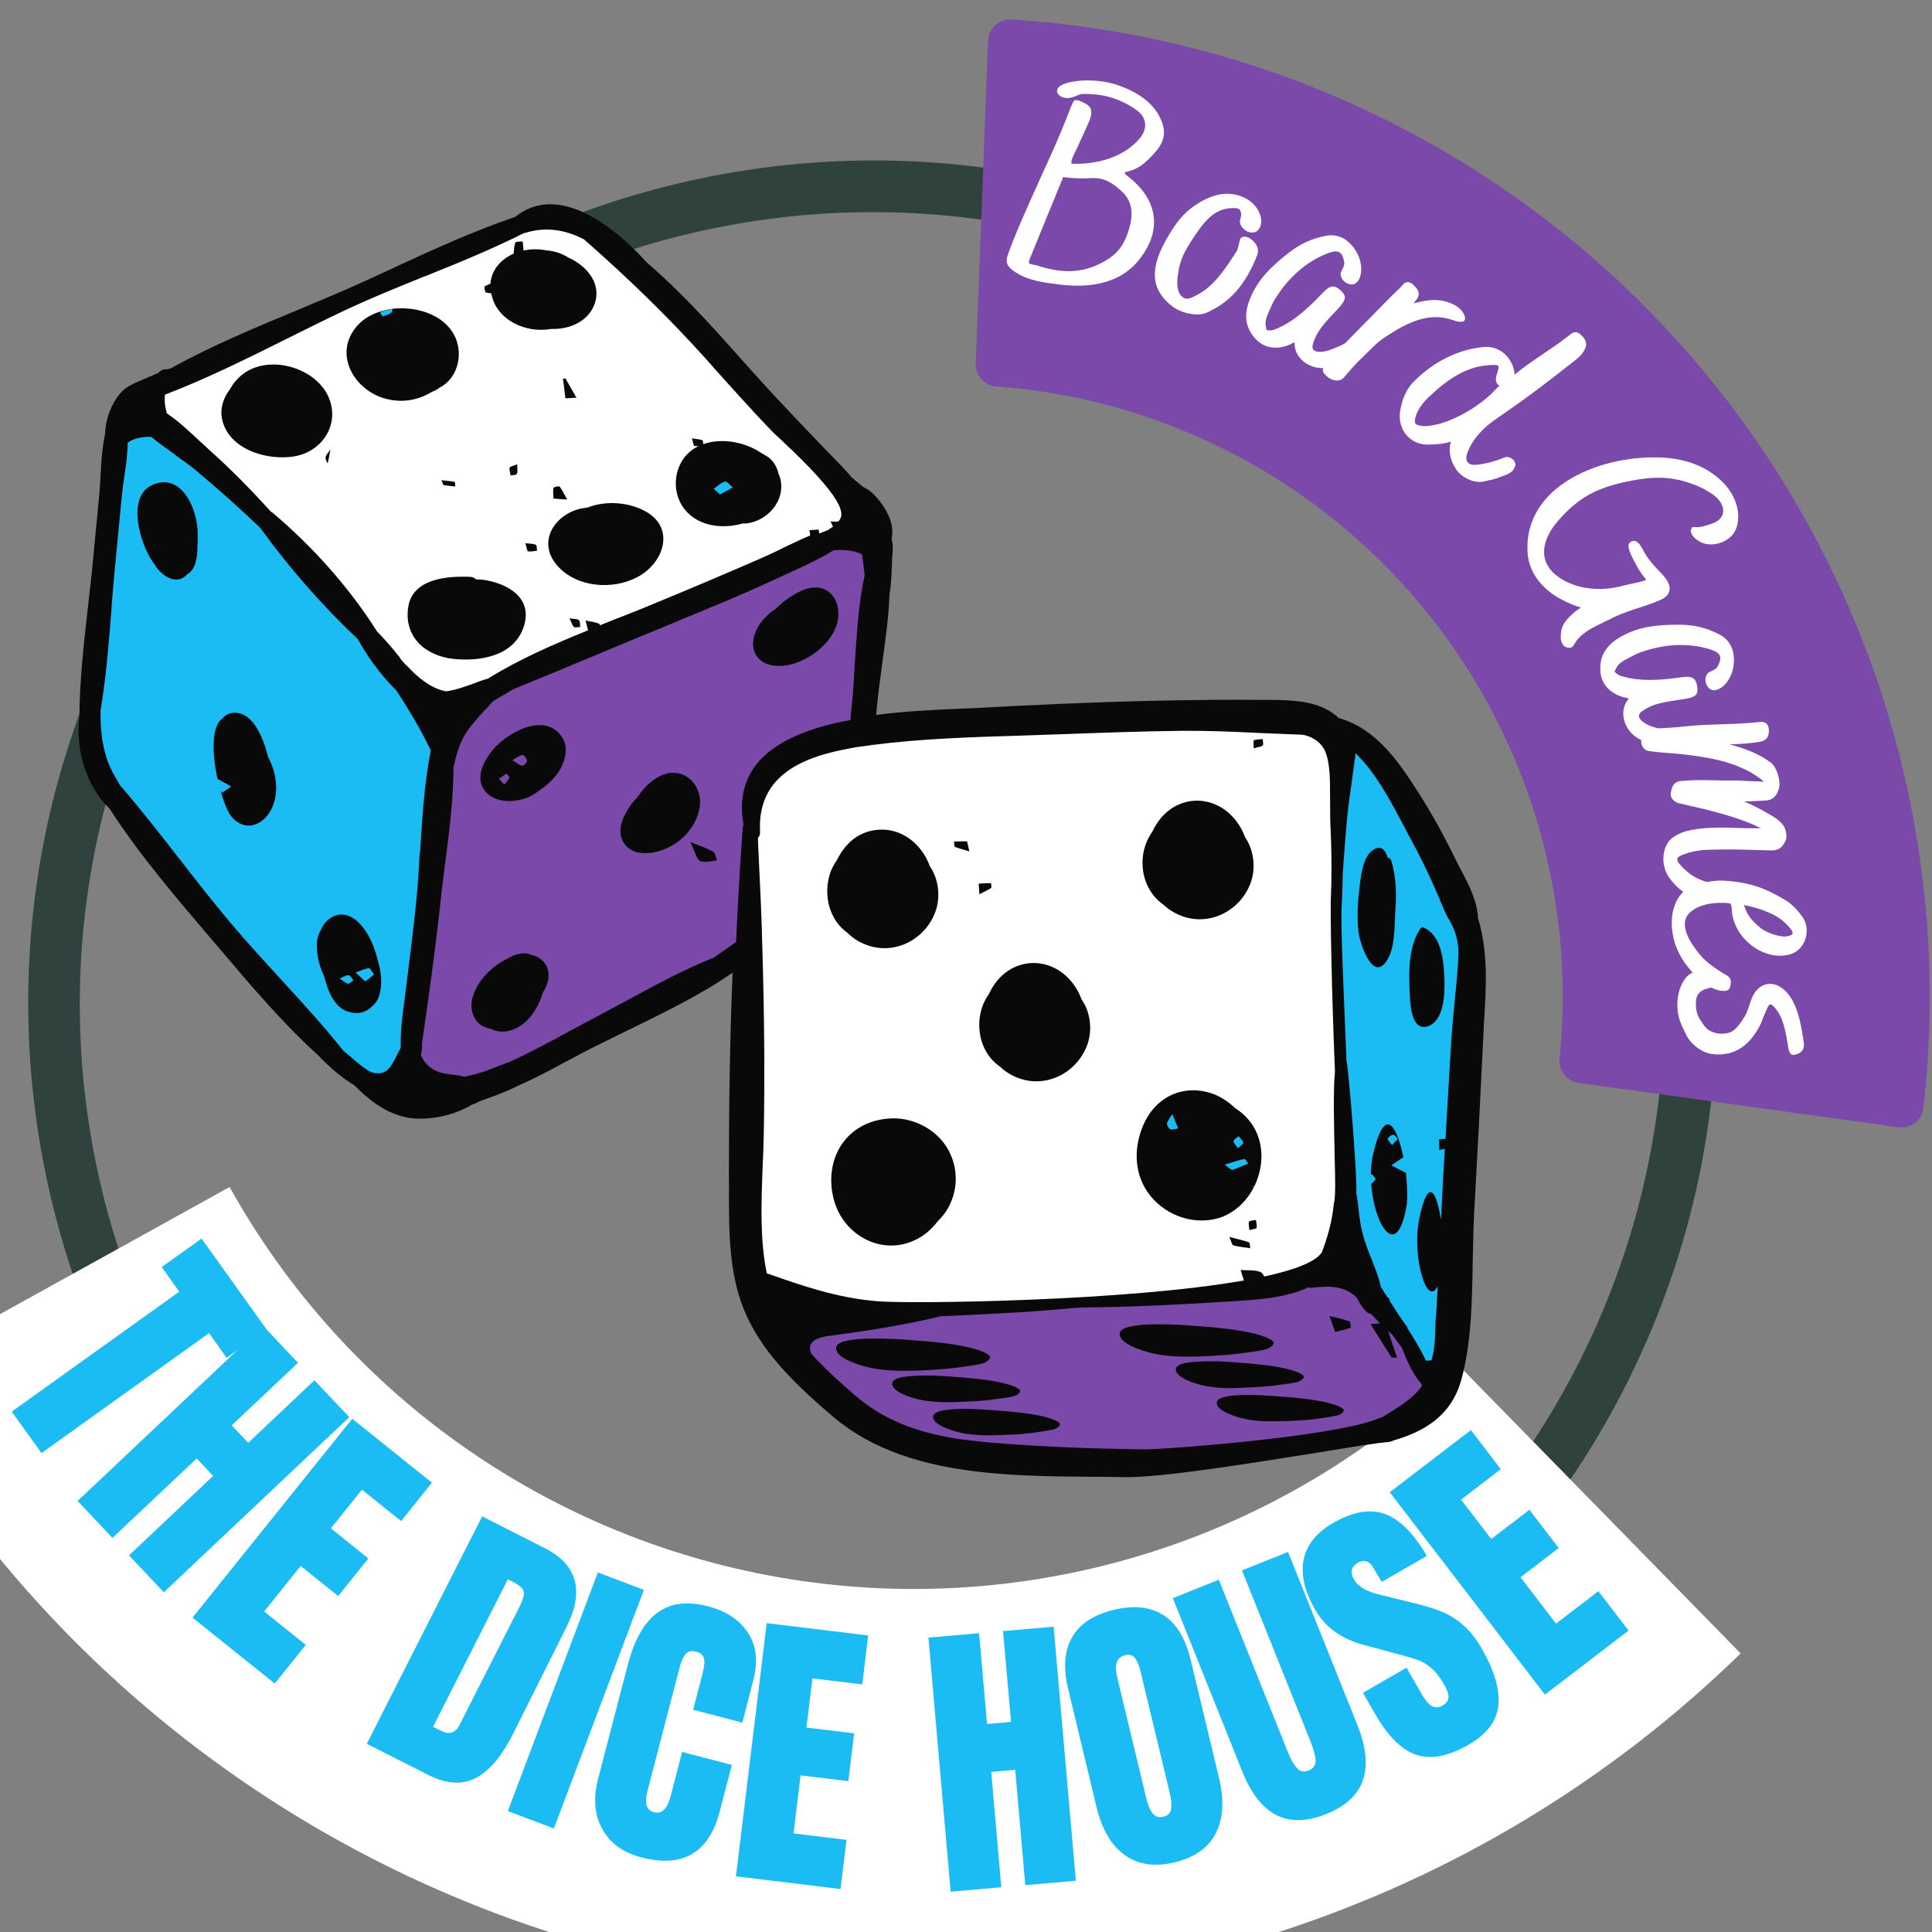<svg xmlns="http://www.w3.org/2000/svg" xmlns:xlink="http://www.w3.org/1999/xlink" width="500" zoomAndPan="magnify" viewBox="0 0 375 375" height="500" preserveAspectRatio="xMidYMid meet" version="1.0"><rect x="0" y="0" width="375" height="375" fill="#808080" stroke="none"/><defs><g/><clipPath id="15cd64b2cd"><path d="M 5 31 L 334 31 L 334 359 L 5 359 Z M 5 31 " clip-rule="nonzero"/></clipPath><clipPath id="1d0c0a5367"><path d="M 97.145 -25.25 L 389.535 122.832 L 241.453 415.223 L -50.938 267.141 Z M 97.145 -25.25 " clip-rule="nonzero"/></clipPath><clipPath id="4d95dd386d"><path d="M 97.145 -25.25 L 389.535 122.832 L 241.453 415.223 L -50.938 267.141 Z M 97.145 -25.25 " clip-rule="nonzero"/></clipPath><clipPath id="b1c1a0e739"><path d="M 15 39 L 289 39 L 289 287 L 15 287 Z M 15 39 " clip-rule="nonzero"/></clipPath><clipPath id="c612a2e688"><path d="M 25.105 31.734 L 305.062 58.676 L 282.359 294.586 L 2.402 267.645 Z M 25.105 31.734 " clip-rule="nonzero"/></clipPath><clipPath id="d36e958ba1"><path d="M 25.105 31.734 L 305.062 58.676 L 282.359 294.586 L 2.402 267.645 Z M 25.105 31.734 " clip-rule="nonzero"/></clipPath><clipPath id="aad4350129"><path d="M 25.105 31.734 L 305.062 58.676 L 282.359 294.586 L 2.402 267.645 Z M 25.105 31.734 " clip-rule="nonzero"/></clipPath><clipPath id="3d9c7a7643"><path d="M 31 44 L 260 44 L 260 253 L 31 253 Z M 31 44 " clip-rule="nonzero"/></clipPath><clipPath id="98c07b9863"><path d="M 25.105 31.734 L 305.062 58.676 L 282.359 294.586 L 2.402 267.645 Z M 25.105 31.734 " clip-rule="nonzero"/></clipPath><clipPath id="42f40bacef"><path d="M 25.105 31.734 L 305.062 58.676 L 282.359 294.586 L 2.402 267.645 Z M 25.105 31.734 " clip-rule="nonzero"/></clipPath><clipPath id="da3715afac"><path d="M 25.105 31.734 L 305.062 58.676 L 282.359 294.586 L 2.402 267.645 Z M 25.105 31.734 " clip-rule="nonzero"/></clipPath><clipPath id="16d25d9526"><path d="M 19 59 L 284 59 L 284 265 L 19 265 Z M 19 59 " clip-rule="nonzero"/></clipPath><clipPath id="058ace1978"><path d="M 25.105 31.734 L 305.062 58.676 L 282.359 294.586 L 2.402 267.645 Z M 25.105 31.734 " clip-rule="nonzero"/></clipPath><clipPath id="9b511d0955"><path d="M 25.105 31.734 L 305.062 58.676 L 282.359 294.586 L 2.402 267.645 Z M 25.105 31.734 " clip-rule="nonzero"/></clipPath><clipPath id="7effd9dd3c"><path d="M 25.105 31.734 L 305.062 58.676 L 282.359 294.586 L 2.402 267.645 Z M 25.105 31.734 " clip-rule="nonzero"/></clipPath><clipPath id="039ae4b0e7"><path d="M 81 106 L 277 106 L 277 282 L 81 282 Z M 81 106 " clip-rule="nonzero"/></clipPath><clipPath id="b322d0ad33"><path d="M 25.105 31.734 L 305.062 58.676 L 282.359 294.586 L 2.402 267.645 Z M 25.105 31.734 " clip-rule="nonzero"/></clipPath><clipPath id="440b3af8f0"><path d="M 25.105 31.734 L 305.062 58.676 L 282.359 294.586 L 2.402 267.645 Z M 25.105 31.734 " clip-rule="nonzero"/></clipPath><clipPath id="8cd1a9c1c0"><path d="M 25.105 31.734 L 305.062 58.676 L 282.359 294.586 L 2.402 267.645 Z M 25.105 31.734 " clip-rule="nonzero"/></clipPath></defs><g clip-path="url(#15cd64b2cd)"><g clip-path="url(#1d0c0a5367)"><g clip-path="url(#4d95dd386d)"><path fill="#2f423d" d="M 95.258 341.18 C 14.492 300.277 -17.574 201.262 23.102 120.945 C 63.781 40.629 162.57 7.887 243.34 48.789 C 324.105 89.695 356.398 188.258 315.496 269.027 C 274.59 349.793 175.574 381.859 95.258 341.18 Z M 238.77 57.816 C 162.965 19.426 70.52 49.711 32.129 125.516 C -6.262 201.32 24.023 293.766 99.828 332.156 C 175.633 370.547 268.078 340.262 306.469 264.457 C 344.859 188.652 314.121 95.977 238.77 57.816 Z M 238.77 57.816 " fill-opacity="1" fill-rule="nonzero"/></g></g></g><path fill="#ffffff" d="M 337.859 320.926 C 334.715 323.992 331.484 326.969 328.164 329.852 C 324.848 332.734 321.453 335.52 317.977 338.207 C 314.5 340.895 310.945 343.48 307.32 345.961 C 303.695 348.445 300 350.824 296.238 353.094 C 292.473 355.367 288.648 357.527 284.762 359.582 C 280.875 361.633 276.93 363.574 272.93 365.398 C 268.934 367.227 264.883 368.934 260.785 370.527 C 256.688 372.125 252.547 373.598 248.363 374.953 C 244.184 376.312 239.965 377.547 235.711 378.66 C 231.453 379.777 227.172 380.766 222.859 381.637 C 218.551 382.504 214.215 383.25 209.863 383.871 C 205.508 384.492 201.141 384.984 196.758 385.355 C 192.375 385.727 187.984 385.969 183.586 386.09 C 179.188 386.207 174.793 386.199 170.395 386.062 C 165.996 385.93 161.609 385.672 157.227 385.285 C 152.844 384.898 148.477 384.387 144.125 383.75 C 139.77 383.117 135.441 382.355 131.129 381.473 C 126.82 380.586 122.543 379.578 118.289 378.449 C 114.039 377.32 109.824 376.07 105.645 374.699 C 101.465 373.324 97.328 371.836 93.234 370.227 C 89.141 368.617 85.094 366.895 81.102 365.055 C 77.105 363.215 73.168 361.258 69.285 359.191 C 65.402 357.125 61.582 354.949 57.824 352.664 C 54.066 350.379 50.379 347.988 46.758 345.492 C 43.141 342.996 39.594 340.398 36.125 337.699 C 32.652 334.996 29.262 332.199 25.953 329.309 C 22.645 326.414 19.422 323.426 16.281 320.348 C 13.145 317.27 10.098 314.102 7.145 310.848 C 4.188 307.594 1.328 304.258 -1.434 300.84 C -4.199 297.426 -6.863 293.93 -9.426 290.359 C -11.988 286.789 -14.445 283.148 -16.797 279.438 C -19.152 275.727 -21.395 271.953 -23.531 268.113 L 44.566 230.398 C 45.98 232.938 47.461 235.43 49.016 237.883 C 50.57 240.336 52.195 242.742 53.891 245.102 C 55.582 247.461 57.344 249.77 59.172 252.027 C 60.996 254.285 62.887 256.492 64.84 258.641 C 66.793 260.793 68.805 262.883 70.879 264.918 C 72.953 266.953 75.082 268.926 77.27 270.84 C 79.457 272.754 81.699 274.602 83.992 276.387 C 86.285 278.168 88.629 279.887 91.02 281.535 C 93.414 283.188 95.852 284.766 98.332 286.277 C 100.816 287.789 103.34 289.227 105.906 290.59 C 108.473 291.957 111.074 293.246 113.715 294.465 C 116.355 295.68 119.027 296.82 121.734 297.883 C 124.438 298.945 127.172 299.93 129.934 300.836 C 132.699 301.742 135.484 302.57 138.293 303.316 C 141.102 304.062 143.93 304.73 146.777 305.312 C 149.625 305.898 152.488 306.402 155.367 306.82 C 158.242 307.242 161.129 307.578 164.023 307.832 C 166.922 308.09 169.82 308.262 172.727 308.348 C 175.633 308.438 178.539 308.441 181.445 308.363 C 184.352 308.285 187.254 308.125 190.148 307.883 C 193.047 307.637 195.934 307.309 198.809 306.898 C 201.688 306.488 204.551 305.996 207.402 305.422 C 210.25 304.848 213.082 304.191 215.891 303.457 C 218.703 302.719 221.492 301.902 224.254 301.008 C 227.02 300.109 229.758 299.137 232.465 298.082 C 235.172 297.027 237.848 295.898 240.492 294.691 C 243.133 293.484 245.738 292.203 248.309 290.848 C 250.879 289.492 253.406 288.062 255.895 286.562 C 258.379 285.059 260.82 283.488 263.219 281.848 C 265.613 280.207 267.961 278.496 270.258 276.723 C 272.559 274.945 274.801 273.105 276.992 271.199 C 279.184 269.293 281.32 267.328 283.398 265.301 Z M 337.859 320.926 " fill-opacity="1" fill-rule="nonzero"/><g fill="#1bbbf4" fill-opacity="1"><g transform="translate(-1.472, 268.745)"><g><path d="M 3.75 5.25 L 36.266 -18.031 L 32.859 -22.812 L 40.594 -28.344 L 53.203 -10.719 L 45.469 -5.188 L 42.047 -9.984 L 9.531 13.297 Z M 3.75 5.25 "/></g></g></g><g fill="#1bbbf4" fill-opacity="1"><g transform="translate(13.566, 289.743)"><g><path d="M 1.5 1.594 L 37.5 -32.391 L 44.266 -25.219 L 31.406 -13.078 L 34.609 -9.688 L 47.469 -21.828 L 54.234 -14.672 L 18.234 19.312 L 11.469 12.156 L 27.812 -3.266 L 24.609 -6.656 L 8.266 8.766 Z M 1.5 1.594 "/></g></g></g><g fill="#1bbbf4" fill-opacity="1"><g transform="translate(35.665, 312.603)"><g><path d="M 1.703 1.375 L 32.703 -37.219 L 48.172 -24.812 L 42.188 -17.359 L 34.594 -23.453 L 28.562 -15.953 L 35.828 -10.109 L 29.969 -2.812 L 22.703 -8.656 L 15.609 0.188 L 23.688 6.672 L 17.656 14.172 Z M 1.703 1.375 "/></g></g></g><g fill="#1bbbf4" fill-opacity="1"><g transform="translate(56.064, 328.531)"><g/></g></g><g fill="#1bbbf4" fill-opacity="1"><g transform="translate(69.246, 337.481)"><g><path d="M 24.344 -43.156 L 36.516 -36.969 C 39.672 -35.375 41.594 -33.301 42.281 -30.75 C 42.977 -28.207 42.473 -25.219 40.766 -21.781 L 30.391 -1.047 C 28.211 3.316 25.797 6.203 23.141 7.609 C 20.492 9.016 17.391 8.816 13.828 7.016 L 1.953 0.984 Z M 16.359 -1.531 C 17.961 -0.719 19.16 -1.098 19.953 -2.672 L 31.5 -25.438 C 32.008 -26.438 32.312 -27.223 32.406 -27.797 C 32.508 -28.367 32.395 -28.844 32.062 -29.219 C 31.738 -29.602 31.148 -30.008 30.297 -30.438 L 29.328 -30.938 L 14.812 -2.312 Z M 16.359 -1.531 "/></g></g></g><g fill="#1bbbf4" fill-opacity="1"><g transform="translate(96.95, 350.92)"><g><path d="M 1.625 0.609 L 19.094 -45.703 L 28.031 -42.328 L 10.562 3.984 Z M 1.625 0.609 "/></g></g></g><g fill="#1bbbf4" fill-opacity="1"><g transform="translate(111.305, 356.604)"><g><path d="M 13.156 3.906 C 9.656 3 7.141 1.176 5.609 -1.562 C 4.078 -4.312 3.812 -7.602 4.812 -11.438 L 10.562 -33.5 C 11.801 -38.258 13.688 -41.598 16.219 -43.516 C 18.75 -45.441 22.035 -45.879 26.078 -44.828 C 29.617 -43.91 32.211 -42.203 33.859 -39.703 C 35.516 -37.211 35.867 -34.148 34.922 -30.516 L 32.781 -22.25 L 23.234 -24.734 L 25.078 -31.812 C 25.43 -33.195 25.508 -34.191 25.312 -34.797 C 25.125 -35.398 24.613 -35.812 23.781 -36.031 C 22.938 -36.25 22.273 -36.098 21.797 -35.578 C 21.328 -35.066 20.941 -34.234 20.641 -33.078 L 14.391 -9.047 C 14.055 -7.785 14 -6.816 14.219 -6.141 C 14.445 -5.473 14.926 -5.039 15.656 -4.844 C 17.145 -4.457 18.207 -5.473 18.844 -7.891 L 21.094 -16.547 L 30.75 -14.031 L 28.391 -4.984 C 26.297 3.047 21.219 6.008 13.156 3.906 Z M 13.156 3.906 "/></g></g></g><g fill="#1bbbf4" fill-opacity="1"><g transform="translate(140.677, 363.927)"><g><path d="M 2.172 0.266 L 8.141 -48.875 L 27.828 -46.484 L 26.688 -36.984 L 17.016 -38.156 L 15.844 -28.609 L 25.109 -27.484 L 23.984 -18.203 L 14.719 -19.328 L 13.344 -8.062 L 23.625 -6.812 L 22.469 2.734 Z M 2.172 0.266 "/></g></g></g><g fill="#1bbbf4" fill-opacity="1"><g transform="translate(166.41, 366.7)"><g/></g></g><g fill="#1bbbf4" fill-opacity="1"><g transform="translate(182.351, 367.362)"><g><path d="M 2.172 -0.188 L -2.141 -49.5 L 7.688 -50.359 L 9.234 -32.734 L 13.891 -33.141 L 12.344 -50.766 L 22.156 -51.625 L 26.469 -2.312 L 16.656 -1.453 L 14.703 -23.844 L 10.047 -23.438 L 12 -1.047 Z M 2.172 -0.188 "/></g></g></g><g fill="#1bbbf4" fill-opacity="1"><g transform="translate(214.26, 364.297)"><g><path d="M 13.719 -2.812 C 9.844 -1.883 6.609 -2.363 4.016 -4.25 C 1.422 -6.145 -0.391 -9.238 -1.422 -13.531 L -6.922 -36.438 C -7.922 -40.594 -7.66 -43.961 -6.141 -46.547 C -4.629 -49.141 -1.938 -50.898 1.938 -51.828 C 5.832 -52.766 9.039 -52.422 11.562 -50.797 C 14.082 -49.18 15.844 -46.297 16.844 -42.141 L 22.344 -19.234 C 23.383 -14.898 23.18 -11.312 21.734 -8.469 C 20.285 -5.633 17.613 -3.75 13.719 -2.812 Z M 11.594 -11.672 C 12.457 -11.879 12.945 -12.395 13.062 -13.219 C 13.176 -14.039 13.07 -15.117 12.75 -16.453 L 7.094 -39.984 C 6.844 -41.035 6.5 -41.852 6.062 -42.438 C 5.633 -43.031 4.988 -43.223 4.125 -43.016 C 2.508 -42.629 1.992 -41.219 2.578 -38.781 L 8.219 -15.312 C 8.551 -13.926 8.973 -12.922 9.484 -12.297 C 10.004 -11.672 10.707 -11.461 11.594 -11.672 Z M 11.594 -11.672 "/></g></g></g><g fill="#1bbbf4" fill-opacity="1"><g transform="translate(244.556, 356.748)"><g><path d="M 12.844 -4.641 C 9.062 -3.129 5.82 -3.07 3.125 -4.469 C 0.438 -5.875 -1.742 -8.68 -3.422 -12.891 L -16.906 -46.547 L -7.984 -50.125 L 5.344 -16.844 C 5.926 -15.383 6.523 -14.301 7.141 -13.594 C 7.754 -12.883 8.523 -12.719 9.453 -13.094 C 10.379 -13.469 10.828 -14.113 10.797 -15.031 C 10.766 -15.945 10.445 -17.156 9.844 -18.656 L -3.484 -51.938 L 5.453 -55.516 L 18.938 -21.859 C 20.613 -17.648 20.961 -14.102 19.984 -11.219 C 19.004 -8.344 16.625 -6.148 12.844 -4.641 Z M 12.844 -4.641 "/></g></g></g><g fill="#1bbbf4" fill-opacity="1"><g transform="translate(272.725, 345.2)"><g><path d="M 12.312 -6.547 C 8.426 -4.305 5.062 -3.648 2.219 -4.578 C -0.625 -5.516 -3.285 -8.133 -5.766 -12.438 L -8.172 -16.625 L 0.281 -21.5 L 3.359 -16.156 C 4.578 -14.02 5.867 -13.344 7.234 -14.125 C 7.992 -14.562 8.391 -15.094 8.422 -15.719 C 8.461 -16.344 8.18 -17.188 7.578 -18.25 C 6.766 -19.656 5.926 -20.719 5.062 -21.438 C 4.207 -22.164 3.344 -22.688 2.469 -23 C 1.602 -23.312 0.133 -23.738 -1.938 -24.281 L -7.766 -25.859 C -12.234 -27.004 -15.445 -29.273 -17.406 -32.672 C -19.508 -36.328 -20.27 -39.594 -19.688 -42.469 C -19.102 -45.352 -17.195 -47.727 -13.969 -49.594 C -10.113 -51.812 -6.742 -52.383 -3.859 -51.312 C -0.984 -50.25 1.707 -47.539 4.219 -43.188 L -4.531 -38.156 L -6.266 -41.062 C -6.586 -41.633 -7.004 -41.992 -7.516 -42.141 C -8.035 -42.297 -8.578 -42.211 -9.141 -41.891 C -9.805 -41.504 -10.203 -41.031 -10.328 -40.469 C -10.453 -39.906 -10.332 -39.312 -9.969 -38.688 C -9.156 -37.281 -7.52 -36.289 -5.062 -35.719 L 2.688 -33.797 C 4.508 -33.328 6.098 -32.801 7.453 -32.219 C 8.805 -31.645 10.113 -30.801 11.375 -29.688 C 12.633 -28.582 13.805 -27.082 14.891 -25.188 C 17.328 -20.969 18.398 -17.316 18.109 -14.234 C 17.816 -11.16 15.883 -8.598 12.312 -6.547 Z M 12.312 -6.547 "/></g></g></g><g fill="#1bbbf4" fill-opacity="1"><g transform="translate(298.134, 330.253)"><g><path d="M 1.734 -1.328 L -28.375 -40.609 L -12.641 -52.672 L -6.828 -45.094 L -14.547 -39.172 L -8.688 -31.531 L -1.281 -37.203 L 4.406 -29.781 L -3 -24.109 L 3.891 -15.109 L 12.109 -21.406 L 17.969 -13.766 Z M 1.734 -1.328 "/></g></g></g><path fill="#7a49a9" d="M 191.789 7.848 C 191.805 7.57 191.844 7.293 191.91 7.023 C 191.98 6.754 192.07 6.492 192.191 6.242 C 192.309 5.988 192.449 5.75 192.617 5.527 C 192.781 5.301 192.965 5.098 193.172 4.906 C 193.379 4.719 193.598 4.555 193.836 4.41 C 194.074 4.266 194.324 4.145 194.586 4.047 C 194.848 3.953 195.117 3.883 195.391 3.84 C 195.668 3.797 195.941 3.781 196.223 3.793 C 199.43 3.992 202.629 4.27 205.82 4.629 C 209.016 4.992 212.195 5.434 215.367 5.957 C 218.539 6.477 221.695 7.082 224.836 7.762 C 227.977 8.445 231.098 9.207 234.199 10.051 C 237.301 10.891 240.379 11.809 243.434 12.805 C 246.488 13.805 249.516 14.879 252.52 16.027 C 255.52 17.18 258.488 18.406 261.43 19.707 C 264.367 21.012 267.27 22.387 270.141 23.836 C 273.008 25.285 275.84 26.805 278.633 28.398 C 281.426 29.992 284.176 31.652 286.883 33.387 C 289.59 35.117 292.254 36.918 294.871 38.785 C 297.488 40.652 300.055 42.586 302.574 44.582 C 305.09 46.582 307.559 48.641 309.973 50.766 C 312.387 52.887 314.746 55.07 317.051 57.312 C 319.352 59.555 321.598 61.855 323.785 64.211 C 325.973 66.566 328.098 68.977 330.164 71.441 C 332.227 73.906 334.23 76.422 336.168 78.988 C 338.105 81.551 339.977 84.164 341.781 86.824 C 343.586 89.488 345.32 92.191 346.988 94.941 C 348.656 97.688 350.254 100.477 351.777 103.309 C 353.305 106.137 354.758 109.004 356.137 111.906 C 357.52 114.809 358.824 117.746 360.059 120.715 C 361.289 123.684 362.445 126.684 363.523 129.711 C 364.602 132.738 365.605 135.793 366.531 138.871 C 367.453 141.949 368.301 145.051 369.066 148.172 C 369.836 151.293 370.523 154.43 371.129 157.586 C 371.738 160.742 372.266 163.914 372.715 167.094 C 373.16 170.277 373.527 173.469 373.812 176.672 C 374.098 179.871 374.301 183.078 374.422 186.289 C 374.547 189.5 374.586 192.715 374.547 195.926 C 374.504 199.141 374.383 202.352 374.18 205.559 C 373.977 208.766 373.691 211.965 373.324 215.156 C 373.289 215.434 373.223 215.703 373.133 215.965 C 373.043 216.227 372.926 216.48 372.785 216.723 C 372.645 216.961 372.484 217.188 372.301 217.395 C 372.117 217.605 371.914 217.793 371.691 217.965 C 371.473 218.133 371.234 218.277 370.988 218.402 C 370.738 218.523 370.477 218.625 370.207 218.695 C 369.941 218.77 369.668 218.812 369.387 218.832 C 369.109 218.852 368.832 218.844 368.559 218.809 L 306.461 210.203 C 306.18 210.172 305.902 210.109 305.633 210.02 C 305.363 209.934 305.105 209.816 304.859 209.676 C 304.613 209.535 304.383 209.375 304.168 209.188 C 303.953 209 303.758 208.797 303.586 208.57 C 303.41 208.344 303.262 208.105 303.137 207.852 C 303.012 207.598 302.91 207.332 302.836 207.059 C 302.766 206.785 302.719 206.504 302.703 206.223 C 302.684 205.938 302.695 205.656 302.734 205.375 C 302.93 203.41 303.082 201.441 303.18 199.469 C 303.281 197.496 303.332 195.523 303.332 193.551 C 303.336 191.574 303.289 189.602 303.191 187.629 C 303.094 185.656 302.949 183.688 302.754 181.723 C 302.559 179.758 302.312 177.801 302.02 175.848 C 301.727 173.895 301.387 171.949 300.996 170.012 C 300.605 168.078 300.168 166.152 299.684 164.238 C 299.195 162.324 298.664 160.422 298.082 158.535 C 297.5 156.645 296.875 154.773 296.199 152.918 C 295.523 151.062 294.805 149.223 294.039 147.402 C 293.273 145.582 292.461 143.781 291.605 142 C 290.75 140.219 289.852 138.461 288.906 136.727 C 287.961 134.992 286.977 133.281 285.949 131.594 C 284.918 129.906 283.848 128.246 282.738 126.613 C 281.625 124.98 280.473 123.379 279.281 121.801 C 278.09 120.227 276.859 118.684 275.59 117.168 C 274.324 115.652 273.016 114.172 271.676 112.723 C 270.332 111.273 268.953 109.859 267.539 108.48 C 266.129 107.098 264.68 105.754 263.199 104.445 C 261.719 103.137 260.207 101.867 258.664 100.633 C 257.121 99.402 255.547 98.207 253.945 97.055 C 252.344 95.898 250.711 94.785 249.055 93.715 C 247.395 92.641 245.711 91.609 244 90.621 C 242.289 89.633 240.559 88.688 238.801 87.785 C 237.043 86.883 235.266 86.023 233.465 85.211 C 231.664 84.398 229.848 83.629 228.008 82.906 C 226.172 82.184 224.316 81.508 222.445 80.875 C 220.574 80.246 218.688 79.664 216.785 79.125 C 214.887 78.59 212.973 78.102 211.047 77.66 C 209.121 77.223 207.188 76.828 205.242 76.484 C 203.301 76.141 201.348 75.844 199.387 75.598 C 197.43 75.352 195.465 75.156 193.496 75.008 C 193.211 74.996 192.934 74.957 192.656 74.891 C 192.383 74.82 192.113 74.73 191.855 74.609 C 191.602 74.488 191.355 74.344 191.129 74.176 C 190.898 74.008 190.691 73.816 190.5 73.609 C 190.309 73.398 190.141 73.172 189.992 72.926 C 189.848 72.684 189.727 72.43 189.633 72.16 C 189.539 71.891 189.469 71.617 189.43 71.336 C 189.391 71.055 189.379 70.773 189.395 70.492 Z M 191.789 7.848 " fill-opacity="1" fill-rule="nonzero"/><g fill="#ffffff" fill-opacity="1"><g transform="translate(194.795, 52.093)"><g><path d="M 10.957 3.141 C 17.527 3.953 22.711 2.492 25.895 -1.191 C 30.957 -7.098 30.184 -13.359 23.785 -18.129 C 23.355 -18.48 23.438 -18.629 23.785 -18.73 C 26 -19.199 27.445 -20.246 29.598 -22.754 C 31.477 -24.977 31.621 -26.973 30.105 -29.762 C 28.703 -32.258 26.055 -34.215 22.148 -35.578 C 18.758 -36.742 14.062 -36.777 11.52 -35.711 C 9.031 -34.633 11.02 -32.359 13.535 -33.266 C 14.301 -33.566 14.949 -33.828 15.168 -33.844 C 19.289 -33.969 22.555 -32.992 25.754 -30.77 C 27.934 -29.227 28.059 -26.91 26.102 -24.863 C 21.754 -20.191 14.934 -20.23 13.203 -20.324 C 13.098 -20.344 13.148 -20.938 13.352 -21.445 C 14.582 -24.008 16.594 -28.449 16.691 -28.703 C 17.414 -30.867 17.105 -31.578 14.664 -32.57 L 14.508 -32.598 C 13.555 -32.773 13.695 -32.637 13.082 -31.383 C 10.441 -24.379 7.875 -19.273 4.906 -12.547 C 3.293 -8.797 2.055 -6.184 0.777 -2.48 C 0.309 -1.09 0.711 -0.309 2.32 0.75 C 4.902 2.477 8.176 2.797 10.957 3.141 Z M 6.441 -0.578 C 4.664 -1.008 4.523 -0.543 5.586 -3.082 C 7.254 -7.148 9.246 -12.086 11.289 -17.012 C 11.672 -17.926 11.309 -17.719 11.848 -17.676 C 13.609 -17.465 15.352 -17.422 16.68 -17.508 C 19.277 -17.691 20.98 -16.836 23.07 -14.816 C 24.797 -13.191 25.25 -10.867 24.465 -8.062 C 23.477 -4.418 21.988 -2.555 18.863 -0.992 C 15.133 0.895 11.445 1.043 6.496 -0.566 Z M 6.441 -0.578 "/></g></g></g><g fill="#ffffff" fill-opacity="1"><g transform="translate(222.935, 57.47)"><g><path d="M 4.777 2.121 C 6.602 3.402 9.598 3.969 11.23 3.242 C 15.852 1.191 18.855 -2.242 21.082 -7.953 C 21.484 -9.062 21.098 -10.059 20 -10.969 C 19.031 -11.773 17.824 -11.75 17.68 -10.719 L 17.699 -10.77 C 17.496 -10.043 17.406 -9.16 17.035 -8.609 C 14.848 -5.227 12.695 -1.945 9.527 -0.285 C 7.824 0.645 7.277 0.734 6.527 0.121 C 5.707 -0.461 5.371 -2.066 5.691 -4.066 C 6.004 -6.523 6.652 -8.172 8.312 -10.719 C 10.605 -14.234 12.648 -17.211 16.656 -17.082 C 17.559 -17.047 17.773 -16.855 17.93 -16.168 C 18.102 -15.535 17.711 -14.934 17.719 -14.473 C 17.734 -13.727 18.395 -12.859 19.285 -12.48 L 19.336 -12.465 C 20.145 -12.172 21.02 -12.375 21.406 -12.977 C 22.707 -14.852 21.137 -18.102 18.34 -19.219 C 15.715 -20.336 13.02 -19.992 9.984 -18.227 C 7.07 -16.477 5.43 -14.613 3.102 -10.367 C 0.148 -4.859 0.637 -0.973 4.777 2.121 Z M 4.777 2.121 "/></g></g></g><g fill="#ffffff" fill-opacity="1"><g transform="translate(240.518, 63.639)"><g><path d="M 3.305 2.266 C 5.055 4.027 7.5 4.332 10.141 3.102 L 10.094 3.074 L 10.773 2.82 C 10.574 6.113 14.281 8.648 17.883 7.555 C 19.863 7.012 21.898 6.012 23.625 4.789 C 24.402 4.223 24.578 3.77 24.406 2.59 L 24.359 2.566 C 24.156 1.672 23.055 1.461 21.695 2.328 C 20.066 3.359 19.414 3.566 18.105 4.098 C 16.992 4.605 15.039 4.984 14.402 4.227 C 13.977 3.766 14.453 2.617 14.879 1.688 C 16.023 -0.746 18.609 -2.914 19.859 -4.504 C 20.793 -5.715 20.754 -6.34 19.594 -7.371 C 18.527 -8.348 17.613 -8.219 16.562 -7.133 C 14.215 -4.719 11.695 -2.09 8.445 -0.391 C 7.234 0.191 6.555 0.566 5.809 0.48 C 5.211 0.469 5.352 0.543 5.176 -0.395 C 4.883 -1.699 5.871 -3.246 6.574 -4.941 C 8.875 -8.895 11.879 -11.871 15.516 -13.734 C 18.934 -15.41 19.914 -15.203 20.359 -12.91 C 20.562 -12.137 20.07 -11.547 19.82 -10.949 C 19.449 -10.113 20.031 -9.023 21.082 -8.598 C 22.086 -8.195 22.785 -8.496 23.309 -9.496 C 24.281 -11.598 23.395 -14.785 21.215 -16.648 L 21.262 -16.621 C 20.125 -17.699 18.5 -18.184 16.953 -17.895 C 14.062 -17.344 11.832 -16.32 9.469 -14.461 C 6.035 -11.703 3.301 -9.129 1.836 -4.922 C 0.898 -2.078 1.344 0.215 3.305 2.266 Z M 3.305 2.266 "/></g></g></g><g fill="#ffffff" fill-opacity="1"><g transform="translate(257.977, 72.814)"><g><path d="M 25.934 -12.219 C 25.598 -12.773 24.727 -13.5 23.762 -13.898 C 21.031 -15.051 18.777 -14.512 16.594 -13.984 L 16.367 -13.941 C 16.504 -14.043 16.594 -14.176 16.656 -14.266 L 16.746 -14.398 C 17.684 -15.387 17.621 -16.344 16.5 -17.367 L 16.543 -17.34 C 15.012 -18.906 14.309 -17.5 13.887 -17.07 C 11.293 -14.613 8.816 -11.941 6.402 -9.555 C 4.094 -7.227 1.996 -5.016 -0.238 -2.703 C -1.43 -1.434 -1.559 -0.676 -0.465 0.203 L -0.508 0.172 C 0.613 1.199 2.145 1.336 2.871 0.465 C 4.262 -1.188 5.41 -2.484 6.438 -3.414 C 8.109 -5.004 9.184 -6.289 10.941 -7.43 C 15.207 -10.242 19.422 -12.312 23.98 -10.691 L 23.891 -10.754 C 24.734 -10.371 25.926 -10.207 26.184 -10.488 C 26.531 -10.902 26.434 -11.422 25.934 -12.219 Z M 25.934 -12.219 "/></g></g></g><g fill="#ffffff" fill-opacity="1"><g transform="translate(269.794, 80.501)"><g><path d="M 7.434 5.793 C 9.148 5.801 10.621 5.598 11.816 5.219 C 11.316 7 11.656 8.809 12.789 10.531 C 13.961 12.285 16.43 13.391 18.266 12.938 C 19.32 12.719 20.109 12.559 20.855 12.285 C 22.602 11.605 23.395 11.52 24.059 10.527 L 24.055 10.453 C 24.223 10.098 24.629 9.883 24.074 8.891 L 23.953 8.781 C 23.426 8.242 22.805 8.055 22.137 8.324 C 20.316 9.082 18.477 9.535 16.891 9.707 C 15.035 9.934 14.402 8.871 15.098 7.191 C 16.09 4.691 18.012 2.52 20.977 0.551 C 27.117 -3.633 31.586 -7.141 36.094 -10.691 C 37.039 -11.434 37.531 -12.074 37.902 -12.895 C 38.309 -13.684 37.98 -14.691 37.215 -15.367 C 35.961 -16.625 35.25 -15.742 34.887 -15.492 C 31.109 -12.52 27.824 -10.758 24.199 -7.797 C 23.973 -10.867 21.418 -13.414 18.312 -13.148 C 13.387 -12.773 8.398 -10.297 4.562 -6.371 C 3.199 -4.992 2.328 -3.035 1.945 -0.574 C 1.477 2.957 3.977 5.887 7.434 5.793 Z M 5.297 1.961 C 4.984 1.828 4.824 1.688 4.832 1.191 C 4.844 0.125 5.793 -1.762 7.27 -3.184 C 10.648 -6.438 14.434 -9.332 19.215 -9.625 C 21.34 -9.754 21.414 -9.758 20.602 -7.461 L 20.605 -7.387 C 20.461 -6.652 20.652 -5.98 21.25 -5.598 C 21.289 -5.562 21.027 -5.508 20.598 -5.023 C 17.961 -2.047 13.188 0.832 9.363 1.828 C 7.598 2.203 6.43 2.387 5.297 1.961 Z M 5.297 1.961 "/></g></g></g><g fill="#ffffff" fill-opacity="1"><g transform="translate(285.699, 94.915)"><g/></g></g><g fill="#ffffff" fill-opacity="1"><g transform="translate(292.42, 100.939)"><g><path d="M 29.707 15.582 C 32.102 14.609 32.266 12.746 30.344 10.672 C 28.766 9.016 27.309 7.535 26.34 5.527 L 26.309 5.484 C 25.629 4.191 24.895 3.781 24.242 4.156 L 24.285 4.129 C 23.484 4.477 23.488 5.25 24.141 6.691 C 24.914 8.312 25.777 10.066 27.113 11.562 C 26.895 11.906 23.527 12.496 22.59 12.742 C 17.801 14.105 12.742 13.246 9.562 10.664 C 6.383 8.078 6.547 4.199 9.945 0.211 C 13.875 -4.336 17.516 -6.348 24.062 -7.602 C 29.496 -8.688 33.109 -8.34 37.535 -6.406 C 38.852 -5.805 40.469 -4.758 41.039 -4.105 C 42.754 -2.152 42.246 -0.121 39.93 0.672 C 38.68 1.129 37.742 1.375 37.043 1.395 C 35.895 1.328 35.938 1.297 35.809 1.969 L 35.777 1.926 C 35.633 2.477 36.223 3.441 37.301 4.074 C 39.637 5.609 43.637 4.328 44.586 1.605 C 45.578 -1.145 44.613 -4.582 42.164 -7.141 C 39.328 -10.086 35.469 -11.758 30.695 -12.094 C 18.734 -12.887 3.242 -6.809 4.086 6.32 C 4.277 9.957 6.688 13.324 10.625 15.395 C 11.957 16.117 13.316 16.688 14.422 16.977 C 13.891 17.34 13.355 17.699 12.883 18.152 C 11.059 19.773 10.5 20.867 10.516 22.805 C 10.508 23.656 11.004 24.484 11.512 24.66 L 11.617 24.719 C 12.516 24.891 12.766 24.785 13.18 24.051 C 14.637 21.508 17.656 20.5 20.105 19.23 C 23.254 17.551 26.66 16.93 29.707 15.582 Z M 29.707 15.582 "/></g></g></g><g fill="#ffffff" fill-opacity="1"><g transform="translate(309.47, 126.683)"><g><path d="M 1.176 3.828 C 1.453 6.297 3.18 8.059 6.012 8.734 L 5.992 8.688 L 6.68 8.91 C 4.477 11.363 5.801 15.656 9.301 17.039 C 11.191 17.844 13.406 18.328 15.52 18.445 C 16.48 18.488 16.902 18.242 17.5 17.211 L 17.477 17.16 C 17.875 16.336 17.145 15.484 15.539 15.316 C 13.621 15.113 12.984 14.867 11.629 14.473 C 10.441 14.176 8.676 13.258 8.648 12.27 C 8.602 11.641 9.688 11.039 10.598 10.574 C 13.012 9.383 16.383 9.293 18.352 8.824 C 19.836 8.457 20.195 7.945 19.926 6.418 C 19.703 4.988 18.902 4.52 17.402 4.719 C 14.062 5.148 10.457 5.637 6.855 4.949 C 5.543 4.648 4.781 4.52 4.25 3.988 C 3.785 3.609 3.852 3.754 4.297 2.91 C 4.883 1.707 6.617 1.109 8.219 0.219 C 12.48 -1.445 16.688 -1.906 20.695 -1.105 C 24.41 -0.289 25.051 0.484 23.973 2.555 C 23.652 3.285 22.898 3.445 22.332 3.758 C 21.52 4.18 21.297 5.395 21.852 6.383 C 22.391 7.32 23.125 7.523 24.156 7.062 C 26.223 6.023 27.516 2.977 26.965 0.16 L 26.988 0.211 C 26.766 -1.34 25.793 -2.73 24.406 -3.465 C 21.797 -4.832 19.418 -5.418 16.41 -5.434 C 12.004 -5.41 8.262 -5.094 4.5 -2.711 C 1.996 -1.066 0.918 1.004 1.176 3.828 Z M 1.176 3.828 "/></g></g></g><g fill="#ffffff" fill-opacity="1"><g transform="translate(317.834, 143.918)"><g><path d="M 16.625 29.441 L 16.613 29.387 C 16.516 27.695 15.027 27.738 14.727 27.648 C 12.105 26.926 10.695 26.398 8.758 24.449 C 7.332 22.98 7.316 22.488 9.102 21.867 C 11.535 20.973 13.543 21.016 16.086 20.98 C 19.945 20.891 22.551 21.113 26.164 21.141 C 27.426 21.098 28.129 20.586 28.738 19.266 L 28.699 19.332 C 29.164 18.547 28.832 16.801 28.074 15.996 C 27.602 15.449 26.977 14.945 26.32 14.555 C 24.426 13.43 22.559 12.406 20.707 11.656 L 24.707 11.473 C 26.191 11.43 26.961 10.734 27.449 9.168 C 27.859 7.734 27.07 5.051 25.957 4.168 C 24.18 2.844 22.469 2.004 19.805 1.125 C 19.207 0.945 18.539 0.727 17.887 0.559 C 19.922 0.488 22.008 0.402 23.961 0.016 C 25.055 -0.262 25.508 -0.875 25.516 -2.152 L 25.504 -2.207 C 25.461 -3.469 24.793 -3.91 23.609 -3.777 C 18.812 -3.223 14.039 -3.453 9.402 -2.941 C 6.977 -2.66 4.723 -2.586 2.48 -2.461 C 1.387 -2.402 0.895 -1.723 0.73 -0.184 C 0.656 0.832 1.27 1.73 2.25 1.867 C 4.609 2.211 6.668 2.242 8.613 2.473 C 13.414 3.027 17.285 3.652 21.219 5.594 C 22.551 6.254 24.105 7.355 24.551 7.797 C 23.77 7.773 19.398 7.605 19.113 7.57 C 14.695 7.637 12.672 7.32 8.438 7.672 C 7.289 7.742 6.652 8.516 6.477 10 L 6.465 9.949 C 6.297 10.824 6.965 11.707 8.035 11.988 C 13.684 13.273 19.152 14.492 23.957 16.82 C 23.852 16.848 23.789 16.809 23.684 16.836 C 18.664 16.945 15.402 16.328 10.621 17.156 C 9.188 17.41 8.121 17.789 6.938 18.59 C 4.754 20.031 4.363 23.957 6.16 26.441 C 8.988 30.379 12.078 30.539 13.934 30.844 C 15.434 31.074 16.59 30.613 16.625 29.441 Z M 16.625 29.441 "/></g></g></g><g fill="#ffffff" fill-opacity="1"><g transform="translate(324.718, 172.488)"><g><path d="M 11.219 18.5 C 11.469 17.074 10.086 16.656 9.855 16.512 C 6.711 14.469 5.723 13.637 4.117 11.348 C 2.027 8.402 1.711 6 3.367 4.562 C 4.367 3.664 5.93 3.043 7.855 2.82 C 9.141 2.711 10.273 2.719 11.039 2.867 C 11.535 2.988 11.316 4.191 11.582 5.355 C 12.672 10.441 18.168 14.062 22.746 12.746 C 25.695 11.895 26.922 8.012 25.133 5.469 C 24.273 4.25 23.266 3.203 22.172 2.438 C 18.18 -0.02 15.055 -1.207 10.172 -1.535 C 8.109 -1.68 6.688 -1.285 5.145 -1.043 C 0.637 -0.109 -1.348 4.973 0.383 10.594 C 1.488 13.953 3.848 16.875 7.219 19.062 L 7.277 19.113 C 8.352 19.668 9.012 19.824 9.824 19.863 C 10.738 19.836 11.043 19.594 11.219 18.5 Z M 13.875 3.215 C 15.793 3.531 18.184 4.348 19.656 5.137 C 20.957 5.832 21.953 6.719 22.617 7.523 C 23.285 8.383 23.348 8.484 23.113 8.883 C 23.02 9.055 22.074 9.352 21.527 9.289 C 19.957 9.211 18.105 8.402 17.188 7.781 C 15.562 6.465 14.492 5.32 13.973 3.691 C 13.832 3.324 13.766 3.168 13.711 3.176 C 13.766 3.168 13.77 3.223 13.875 3.215 Z M 13.875 3.215 "/></g></g></g><g fill="#ffffff" fill-opacity="1"><g transform="translate(326.28, 189.362)"><g><path d="M -0.707 5.301 C -0.793 7.988 0.07 9.574 0.98 11.434 C 1.938 13.453 4.25 15.086 6.289 15.258 C 10.418 15.66 13.492 13.605 15.629 9.051 C 15.812 8.41 16.273 7.402 16.738 6.344 C 17.199 5.391 17.363 5.285 18.297 6.34 C 19.539 7.828 20.129 9.57 20.754 13.57 C 20.977 15.082 21.281 15.574 22.152 15.336 C 23.395 15.105 24.012 14.266 23.836 13.074 C 23.398 9.941 22.688 5.242 20.18 2.902 C 17.832 0.676 14.961 1.391 13.734 4.418 C 13.266 5.586 13.008 6.922 12.273 8.082 C 10.801 10.402 10.082 11.023 8.621 11.246 C 7 11.461 5.352 10.871 4.633 9.883 C 3.238 8.008 2.938 7.406 2.891 5.523 C 2.855 3.211 4.012 2.387 7.621 2.125 C 7.895 2.082 8.273 1.93 8.465 1.023 C 8.59 0.488 8.449 -0.16 7.918 -0.445 C 6.125 -1.523 3.434 -1.449 1.621 -0.219 C 0.297 0.762 -0.633 2.992 -0.707 5.301 Z M -0.707 5.301 "/></g></g></g><g clip-path="url(#b1c1a0e739)"><g clip-path="url(#c612a2e688)"><g clip-path="url(#d36e958ba1)"><g clip-path="url(#aad4350129)"><path fill="#090909" d="M 283.699 267.598 C 282.105 273.645 277.965 277.418 270.66 279.535 C 270.129 279.766 269.723 279.895 269.324 279.914 C 267.566 280.027 262.473 280.832 256.055 281.906 C 243.004 283.977 225.141 286.883 218.109 286.711 C 215.969 286.676 213.777 286.633 211.465 286.637 C 205.102 286.59 198.457 286.512 191.922 285.883 C 178.629 284.605 169.039 281.145 161.844 275.098 C 155.172 269.438 148.449 263.152 144.961 255.484 C 141.461 247.934 141.488 239.422 141.492 231.191 C 141.508 230.461 141.52 229.727 141.48 228.992 C 141.473 215.008 141.668 201.832 142.191 188.805 C 135.668 193.305 128.402 196.777 121.363 200.219 L 120.594 200.594 C 118.047 201.871 115.387 203.137 112.836 204.473 C 111.703 205.094 110.52 205.715 109.332 206.332 C 106.773 207.723 103.922 209.25 100.977 210.547 C 98.727 211.684 96.207 212.68 93.234 213.691 C 92.699 213.98 92.109 214.262 91.586 214.434 C 89.914 215.402 87.98 216.176 86.078 216.613 C 84.117 217.043 82.125 217.246 80.34 217.074 C 79.781 217.02 79.277 216.973 78.836 216.875 C 74.418 215.941 71.145 213.031 68.781 210.66 C 66.543 209.32 64.191 207.402 61.785 204.859 C 55.148 198.863 49.117 191.801 43.297 184.926 L 40.562 181.73 C 33.879 173.871 26.938 165.758 21.246 156.926 C 16.91 152.785 14.594 145.797 15.406 139.109 L 15.414 139.055 C 15.465 132.066 16.254 125.039 17.027 118.18 C 17.305 115.895 17.523 113.605 17.801 111.32 C 18.23 106.852 18.691 102.047 19.258 96.18 C 19.383 94.895 19.461 93.492 19.516 92.316 L 19.523 92.258 C 19.668 89.566 19.82 86.82 20.414 84.168 C 20.449 81.465 21.586 78.418 23.305 76.387 C 24.32 75.188 25.559 74.629 26.797 74.07 C 27.559 73.75 28.324 73.43 29.031 73.102 L 29.617 72.875 C 29.973 72.688 30.324 72.551 30.676 72.414 C 30.797 72.312 30.922 72.215 31.051 72.055 C 31.473 71.758 31.934 71.633 32.383 71.676 L 32.438 71.684 L 32.492 71.688 L 32.785 71.602 C 32.957 71.562 33.074 71.52 33.191 71.473 C 41.348 66.957 50.211 63.301 58.723 59.777 L 60.43 59.039 C 61.777 58.492 63.07 57.941 64.363 57.391 C 68.535 55.648 72.727 53.684 76.793 51.82 L 76.855 51.77 C 84.348 48.316 92.07 44.777 99.996 42.102 C 102.316 40.238 104.988 39.422 107.949 39.707 C 115.039 40.391 122.012 47.039 125.578 50.988 C 132.035 56.516 137.793 62.879 143.285 69.043 L 143.387 69.168 C 144.457 70.34 145.473 71.508 146.543 72.684 C 152.094 78.855 157.887 84.824 163.836 90.98 C 164.344 91.535 164.855 92.094 165.359 92.707 L 165.465 92.773 C 165.723 93.023 165.988 93.215 166.246 93.469 L 166.508 93.66 L 166.715 93.852 C 166.98 94.047 167.238 94.297 167.5 94.488 L 167.605 94.555 C 169.664 95.43 171.543 98.148 172.344 99.805 C 173.141 101.461 173.383 103.062 173.059 104.664 C 173.41 105.715 173.285 107 173.199 107.895 L 173.195 107.949 C 173.168 108.227 173.152 108.395 173.137 108.562 L 173.148 109.016 C 173.07 110.98 173.027 113.176 172.652 115.34 C 172.512 119.723 171.859 124.172 171.27 128.512 L 171.246 128.793 C 170.852 131.684 170.496 134.246 170.254 136.758 C 170.188 137.43 170.129 138.043 170.059 138.77 C 175.484 138.051 180.746 137.824 184.996 137.613 L 185.105 137.625 C 186.129 137.555 187.09 137.531 187.938 137.5 C 199.156 136.891 212.41 136.25 225.512 135.988 C 232.797 135.844 239.227 135.785 245.195 135.852 C 245.594 135.832 245.984 135.871 246.379 135.852 C 248.016 135.84 249.758 135.895 251.434 136.059 C 254.84 136.387 257.344 137.301 259.332 138.902 C 259.488 139.031 259.648 139.16 259.742 139.336 C 267.375 141.426 271.887 148.457 275.508 154.16 C 278.008 158.066 280.355 162.352 282.566 166.906 C 282.898 167.559 283.227 168.266 283.613 168.922 C 285.188 171.895 286.75 174.977 286.887 178.258 C 288.902 184.824 288.461 191.773 288.043 198.441 C 287.98 199.676 287.926 200.855 287.863 202.09 C 287.367 212.527 286.789 223.805 286.148 235.133 C 285.969 238.16 285.953 241.258 285.859 244.574 C 285.738 252.289 285.633 260.398 283.699 267.598 Z M 283.699 267.598 " fill-opacity="1" fill-rule="nonzero"/></g></g></g></g><g clip-path="url(#3d9c7a7643)"><g clip-path="url(#98c07b9863)"><g clip-path="url(#42f40bacef)"><g clip-path="url(#da3715afac)"><path fill="#ffffff" d="M 157.105 102.906 C 157.898 102.867 158.414 102.805 158.922 102.797 C 158.898 103.02 158.984 103.312 159.02 103.539 C 159.543 103.367 160.016 103.129 160.539 102.953 L 160.598 102.961 L 160.656 102.91 C 160.957 102.711 161.32 102.465 161.684 102.219 C 161.543 101.922 161.402 101.629 161.215 101.215 C 161.828 101.273 162.344 101.211 162.734 101.246 C 162.797 101.199 162.805 101.086 162.867 101.035 C 164.012 99.68 163.789 96.727 151.582 85.348 C 150.598 84.461 149.773 83.648 149.312 83.156 C 145.523 79.184 141.758 74.984 138.449 71.285 L 137.484 70.176 C 137.129 69.75 136.715 69.371 136.363 68.941 C 136.363 68.941 136.363 68.941 136.312 68.879 C 129.586 61.469 122.066 54.09 113.383 46.488 L 113.332 46.43 L 113.277 46.422 C 111.234 45.379 109.316 44.801 107.363 44.613 C 105.52 44.438 103.695 44.656 101.895 45.215 L 101.84 45.211 L 101.781 45.203 C 95.562 48.328 88.992 51.02 82.656 53.566 L 82.484 53.609 C 77.324 55.703 71.457 58.07 65.961 60.699 C 62.598 62.293 59.219 64 55.785 65.699 C 48.562 69.289 40.449 73.355 32.371 76.469 L 32.02 76.605 L 31.988 76.938 C 31.902 77.832 32.023 78.914 32.316 79.957 L 32.352 80.188 L 32.508 80.316 C 34.887 81.953 37.004 83.961 38.867 85.719 L 39.18 85.977 C 39.852 86.605 40.469 87.227 41.145 87.801 C 44.934 91.207 48.684 95.008 52.656 99.395 L 52.711 99.398 L 52.77 99.406 C 60.801 106.152 67.863 114.164 73.148 122.508 L 73.25 122.633 C 74.582 124 75.906 125.48 77.363 127.312 L 77.414 127.375 C 77.516 127.496 77.617 127.617 77.664 127.734 L 77.859 128.035 L 78.109 128.344 C 78.418 128.652 78.723 129.02 79.086 129.34 C 81.031 131.387 83.473 133.539 86.402 134.156 C 86.402 134.156 86.57 134.176 86.57 134.176 L 86.625 134.18 C 88.395 133.957 90.207 133.285 91.957 132.664 L 92.895 132.301 C 93.48 132.078 94.059 131.906 94.637 131.738 L 94.695 131.742 L 94.754 131.691 C 100.812 127.934 107.516 125.027 114.145 122.34 C 114.016 121.93 113.902 121.355 113.652 120.43 C 114.809 120.711 115.652 120.734 116.297 121.078 C 116.402 121.145 116.445 121.262 116.438 121.375 C 117.668 120.871 118.84 120.422 120.07 119.922 L 121.125 119.516 C 123.348 118.656 125.695 117.699 127.871 116.781 C 133.973 114.266 140.379 111.559 147.379 108.508 C 148.734 107.906 150.09 107.305 151.508 106.594 L 151.984 106.359 C 153.637 105.559 155.41 104.715 157.234 103.934 C 157.293 103.883 157.223 103.48 157.105 102.906 Z M 94.078 55.57 C 94.434 55.379 94.785 55.242 95.195 55.059 C 95.406 52.312 97.289 50.297 99.703 49.23 C 99.773 48.508 99.789 47.773 100.023 47.062 C 100.102 46.848 100.941 46.926 101.453 46.863 C 101.512 47.434 101.574 47.945 101.621 48.629 C 103.062 48.316 104.641 48.297 106.078 48.605 C 107.535 48.688 109.012 49.168 110.285 49.969 C 114.066 51.688 116.832 55.164 115.383 59.086 C 114.102 62.457 110.516 63.973 106.922 63.852 C 102.043 64.738 96.266 62.094 95.355 56.934 C 95.02 56.898 94.684 56.867 94.355 56.781 C 94.125 56.812 93.961 55.613 94.078 55.57 Z M 100.324 91.973 C 100.188 92.242 99.574 92.184 99.109 92.305 C 99.047 91.793 98.82 91.207 98.918 90.766 C 98.996 90.547 99.629 90.438 100.391 90.117 C 100.367 90.961 100.535 91.543 100.324 91.973 Z M 88.363 94.43 C 87.637 94.359 86.855 94.285 86.137 94.16 C 85.969 94.141 85.949 93.746 85.664 93.211 C 86.723 93.312 87.508 93.387 88.227 93.516 C 88.34 93.523 88.34 94.09 88.363 94.43 Z M 57.25 88.559 C 51.918 89.512 44.242 87.25 43.074 81.219 C 42.699 79.266 43.352 77.188 44.633 75.562 C 45.184 74.543 45.957 73.547 47.051 72.695 C 51.996 68.773 60.785 71.141 63.582 76.652 C 66.176 81.922 62.875 87.523 57.25 88.559 Z M 63.191 88.906 C 63.129 88.395 63.809 87.781 64.141 87.25 C 63.906 88.523 63.676 89.742 63.602 89.902 C 63.895 90.383 63.289 89.648 63.191 88.906 Z M 74.566 77.316 C 68.484 75.488 64.652 68.469 69.387 63.172 C 70.777 61.613 72.789 60.625 74.977 60.16 C 75.031 60.164 75.031 60.164 75.094 60.113 C 79.691 59.203 85.027 60.562 87.566 64.078 C 90.348 67.953 89.035 73.406 85.305 75.246 C 84.938 75.551 84.52 75.793 84.051 75.973 C 83.992 76.023 83.879 76.012 83.82 76.062 C 81 77.82 77.691 78.234 74.566 77.316 Z M 101.637 121.699 C 99.738 127.379 93.152 128.438 87.965 127.883 C 82.605 127.309 78.34 123.629 79.238 117.797 C 80.113 112.242 86.922 111.77 91.355 111.969 C 91.801 112.012 92.176 112.219 92.434 112.469 C 92.941 112.461 93.5 112.516 93.949 112.559 C 98.668 113.293 103.523 116.129 101.637 121.699 Z M 102.484 107.008 C 102.32 106.992 102.223 106.25 101.961 105.434 C 102.91 105.527 103.531 105.531 104.016 105.746 C 104.234 105.824 104.172 106.492 104.246 106.895 C 103.676 106.953 103.039 107.117 102.484 107.008 Z M 109.77 73.484 C 110.496 74.738 111.168 75.934 111.895 77.188 C 111.324 77.246 110.707 77.242 109.738 77.316 C 109.594 75.895 109.43 74.695 109.262 73.492 C 109.484 73.516 109.777 73.43 109.77 73.484 Z M 107.449 94.688 C 107.465 94.52 108.559 94.285 108.652 94.465 C 109.199 95.25 109.621 96.137 110.102 96.973 C 109.32 96.898 108.59 96.883 107.418 96.77 C 107.438 95.984 107.277 95.293 107.449 94.688 Z M 111.391 121.68 C 111.074 121.422 110.961 120.848 110.535 120.016 C 111.48 120.164 112.047 120.105 112.363 120.363 C 112.621 120.613 112.559 121.227 112.629 121.684 C 112.234 121.703 111.707 121.879 111.391 121.68 Z M 123.766 111.988 C 118.949 114.57 111.953 114.066 108.191 109.812 C 103.766 104.82 108.336 98.945 114.012 98.531 C 117.527 97.125 121.953 97.438 125.219 99.215 C 131.168 102.438 128.875 109.266 123.766 111.988 Z M 145.059 101.578 C 144.773 101.605 144.488 101.637 144.156 101.602 C 140.91 102.531 137.152 102.34 134.414 100.328 C 131.094 97.922 130.289 93.391 132.152 89.848 C 132.973 88.348 134.148 87.277 135.625 86.574 C 135.34 86.602 135.059 86.574 134.781 86.551 C 134.613 86.531 134.562 85.906 134.301 85.094 C 135.246 85.242 135.863 85.242 136.352 85.461 C 136.457 85.527 136.48 85.867 136.504 86.207 C 140.008 84.965 144.555 85.742 147.727 87.906 C 148.207 88.18 148.691 88.453 149.113 88.719 C 150.219 89.559 150.836 90.742 151.113 91.953 C 151.25 92.305 151.391 92.602 151.469 92.949 C 152.473 97.16 149.059 101.004 145.059 101.578 Z M 259.062 224.914 C 258.949 219.039 258.742 211.805 259.105 208.059 L 259.113 207.949 C 258.484 192.836 258.16 176.285 258.336 173.875 C 258.445 170.953 258.465 168.418 258.418 165.992 C 258.395 164.465 258.367 162.996 258.289 161.469 C 258.191 159.543 258.156 157.566 258.172 155.648 C 258.16 155.195 258.152 154.688 258.156 154.07 C 258.152 151.758 258.207 148.266 257.25 145.918 C 256.336 143.688 254.055 142.793 252.832 142.617 L 252.777 142.613 L 252.719 142.609 C 250.023 142.52 247.277 142.367 244.633 142.281 C 239.699 142.031 234.59 141.82 229.57 141.848 C 221.727 141.938 213.691 142.234 206 142.512 C 203.797 142.578 201.703 142.66 199.551 142.734 L 197.801 142.793 C 188.414 143.074 178.691 143.379 169.215 144.609 C 169.102 144.598 168.988 144.641 168.812 144.684 C 168.129 144.785 167.504 144.836 166.816 144.941 C 166.301 145.004 165.844 145.074 165.324 145.191 C 165.043 145.223 164.809 145.312 164.523 145.34 C 155.168 147.09 146.969 150.867 147.527 161.465 C 147.543 161.859 147.457 162.191 147.262 162.453 L 147.133 162.609 L 147.117 162.777 C 147.121 163.344 147.18 163.91 147.18 164.477 C 147.344 168.043 147.508 171.613 147.676 175.125 C 147.754 176.652 147.773 178.234 147.852 179.762 C 147.879 180.047 147.852 180.328 147.875 180.668 C 147.875 181.289 147.926 181.914 147.922 182.531 C 147.965 183.27 147.949 184 147.992 184.738 C 148.344 196.895 148.461 208.574 148.246 220.168 C 148.215 222.254 148.117 224.441 148.023 226.574 C 147.766 233.371 147.488 240.336 148.773 246.887 L 148.859 247.18 L 149.191 247.266 C 155.73 249.586 162.227 251.793 169.43 252.484 C 169.766 252.516 170.156 252.555 170.492 252.586 C 177.488 253.09 218.52 252.586 241.457 248.535 C 241.195 247.719 240.969 247.133 240.805 246.5 C 242.145 246.629 243.574 246.426 244.711 246.93 C 244.977 247.07 245.23 247.375 245.359 247.781 C 251.117 246.531 255.211 245.008 256.516 243.16 L 256.578 243.109 L 256.582 243.055 C 257.57 240.387 258.539 237.379 258.898 233.637 C 259.246 232.375 259.18 228.93 259.062 224.914 Z M 243.371 143.684 C 243.895 143.508 244.516 143.512 245.086 143.453 C 245.098 143.906 245.316 144.547 245.078 144.691 C 244.711 144.996 244.148 144.996 243.332 145.258 C 243.352 144.469 243.254 143.727 243.371 143.684 Z M 187.707 163.301 C 187.914 164.109 188.027 164.688 188.141 165.262 C 187.211 164.945 186.219 164.738 185.352 164.371 C 185.188 164.301 185.25 163.684 185.168 163.34 C 185.961 163.305 186.75 163.32 187.707 163.301 Z M 164.363 180.957 C 162.836 179.852 161.797 178.344 161.176 176.59 C 160.906 175.891 160.754 175.141 160.656 174.398 C 160.562 173.602 160.531 172.754 160.613 171.914 C 160.672 171.301 160.793 170.633 160.961 170.031 C 161.055 169.645 161.207 169.266 161.355 168.883 C 161.645 168.234 161.988 167.594 162.441 166.961 C 162.52 166.742 162.648 166.586 162.719 166.422 C 162.992 165.941 163.262 165.461 163.586 165.039 C 163.98 164.457 164.48 163.941 164.98 163.426 C 165.598 162.867 166.328 162.316 167.152 161.945 C 167.922 161.566 168.68 161.301 169.594 161.164 C 174.582 160.289 178.883 163.637 180.48 168.133 C 182.215 170.609 182.602 174.199 181.539 177.027 C 179.566 182.309 173.805 185.363 168.406 183.488 C 166.879 182.949 165.602 182.148 164.57 181.148 C 164.52 181.086 164.473 181.023 164.363 180.957 Z M 183.48 235.344 C 183.027 235.977 182.52 236.547 181.957 237.113 C 180.797 238.637 179.262 239.957 177.496 240.746 C 171.887 243.363 165.551 240.668 162.797 235.328 C 161.094 231.949 160.832 227.641 162.297 224.117 C 164.262 219.512 168.551 217.105 173.461 217.07 C 177.461 217.062 181.539 219.203 183.695 222.566 C 186.191 226.527 186.109 231.48 183.48 235.344 Z M 192.359 172.375 C 191.641 172.812 190.871 173.191 190.102 173.566 C 190.047 173 190.039 172.492 189.961 171.523 C 190.926 171.449 191.609 171.402 192.34 171.414 C 192.34 171.414 192.539 172.281 192.359 172.375 Z M 211.016 202.867 C 209.039 208.148 203.277 211.203 197.879 209.328 C 196.352 208.785 195.078 207.988 194.047 206.988 C 193.996 206.926 193.883 206.914 193.832 206.852 C 190.148 204.129 189.188 198.906 190.875 194.84 C 191.164 194.191 191.508 193.551 191.961 192.918 C 193.312 190 195.676 187.691 199.062 187.059 C 204.051 186.188 208.352 189.531 209.949 194.027 C 211.688 196.449 212.074 200.039 211.016 202.867 Z M 222.598 163.332 C 222.887 162.684 223.23 162.039 223.684 161.406 C 225.035 158.492 227.402 156.184 230.789 155.551 C 235.773 154.68 240.074 158.023 241.672 162.52 C 243.406 164.996 243.793 168.586 242.734 171.414 C 240.758 176.695 234.996 179.75 229.598 177.875 C 228.07 177.336 226.797 176.535 225.766 175.535 C 225.715 175.473 225.602 175.461 225.551 175.402 C 221.816 172.617 220.855 167.395 222.598 163.332 Z M 223.305 232.129 C 220.129 228.215 219.957 223.012 221.852 218.516 C 224.055 213.199 229.164 210.48 234.762 212.09 C 236.57 212.602 238.324 213.727 239.77 215.109 C 242.266 216.699 244.164 219.195 244.691 222.516 C 245.121 225.094 244.633 227.809 243.504 230.184 C 243.438 230.289 243.426 230.398 243.363 230.449 C 241.973 233.191 239.613 235.445 236.648 236.402 C 231.828 237.855 226.48 236.043 223.305 232.129 Z M 239.402 241.742 C 239.129 241.656 239.02 241.027 238.605 240.086 C 240.254 240.523 241.359 240.746 242.395 241.125 C 242.613 241.203 242.602 241.879 242.676 242.281 C 241.566 242.117 240.504 242.016 239.402 241.742 Z M 243.902 238.34 C 243.824 238.559 243.148 238.547 242.508 238.77 C 242.465 238.031 242.246 237.391 242.441 237.129 C 242.691 236.871 243.309 236.871 243.77 236.805 C 243.832 237.316 244.008 237.844 243.902 238.34 Z M 243.902 238.34 " fill-opacity="1" fill-rule="nonzero"/></g></g></g></g><g clip-path="url(#16d25d9526)"><g clip-path="url(#058ace1978)"><g clip-path="url(#9b511d0955)"><g clip-path="url(#7effd9dd3c)"><path fill="#1bbbf4" d="M 81.562 165.098 C 81.953 158.707 82.363 152.094 83.59 145.785 L 83.609 145.617 L 83.512 145.438 C 81.445 141.125 79.055 137.285 76.941 134.039 L 76.895 133.977 L 76.844 133.914 C 73.492 130.66 70.988 126.812 69.496 124.129 L 69.445 124.07 L 69.398 124.008 C 62.73 117.727 56.379 110.52 50.551 102.52 L 50.449 102.395 C 46.32 98.445 42.113 94.715 37.992 91.273 C 36.688 90.191 35.262 89.207 33.891 88.23 L 33.895 88.172 C 32.418 87.129 30.938 86.086 29.527 84.934 L 29.371 84.805 L 29.148 84.785 C 27.344 84.781 26.074 85.109 25.055 85.742 L 24.812 85.891 L 24.785 86.168 C 24.746 88.363 24.406 90.699 24.102 92.699 C 23.934 93.867 23.742 95.258 23.621 96.543 C 23.121 101.738 22.641 106.711 22.164 111.684 C 22.008 113.301 21.906 114.926 21.75 116.547 L 21.613 118.562 C 21.113 124.941 20.594 131.488 19.535 137.816 L 19.531 137.871 L 19.523 137.926 C 19.465 141.473 19.809 144.324 20.629 146.941 C 21.273 149.035 22.34 150.828 23.219 152.266 L 23.211 152.32 L 23.262 152.383 C 27.371 157.117 31.332 162.234 34.844 166.746 L 35.148 167.113 C 38.156 171.012 41.27 174.977 44.402 178.715 C 47.59 182.52 51.109 186.352 54.219 189.754 C 58.402 194.328 62.691 198.969 66.562 203.852 L 66.609 203.914 L 66.82 204.102 C 67.184 204.418 67.496 204.676 67.809 204.93 C 68.074 205.125 68.387 205.379 68.695 205.691 C 70.102 206.898 71.566 208.055 72.617 208.27 C 72.785 208.285 72.953 208.301 73.066 208.312 C 75.074 208.504 75.887 207.117 76.934 205.02 C 77.137 204.645 77.348 204.215 77.559 203.781 C 77.559 203.781 77.566 203.727 77.625 203.676 L 77.688 203.625 C 77.688 203.625 77.77 203.352 77.773 203.297 L 77.781 203.238 L 77.785 203.184 C 77.719 200.359 78.043 197.57 78.414 194.902 C 79.363 187.379 80.074 181.754 80.617 176.676 C 81.023 173.051 81.277 169.242 81.461 165.594 Z M 36.332 111.469 C 36.016 111.832 35.648 112.133 35.18 112.316 C 33.305 113.035 31.262 111.43 30.273 109.98 C 30.18 109.805 30.082 109.625 29.93 109.441 C 29.781 109.258 29.68 109.137 29.582 108.957 C 27.254 105.633 24.469 96.512 29.484 94.176 C 35.387 91.418 38.52 99.273 38.363 103.824 C 38.359 103.883 38.359 103.883 38.352 103.938 C 38.406 104.562 38.391 105.293 38.316 106.078 C 38.363 108.504 37.82 110.652 36.332 111.469 Z M 42.254 151.277 C 42.328 151.68 42.406 152.027 42.543 152.375 C 42.406 152.027 42.332 151.625 42.254 151.277 Z M 53.133 155.934 C 51.992 159.602 48.098 161.988 45.039 158.648 C 44.324 157.848 43.496 155.906 42.824 153.531 C 42.926 153.652 43.027 153.777 43.07 153.895 C 43.918 153.297 44.398 153.008 44.883 152.66 C 43.969 152.176 43.117 151.645 42.207 151.16 C 41.195 146.441 40.93 141 43.223 139.418 C 43.734 138.793 44.453 138.352 45.527 138.344 C 49.367 138.262 51.305 143.918 52.027 146.918 C 53.512 149.656 54.094 152.98 53.133 155.934 Z M 73.539 193.418 C 73.23 194.289 72.715 194.973 72.047 195.473 C 71.109 196.398 69.766 196.887 68.059 196.496 C 64.961 195.859 63.703 192.527 62.922 189.52 C 61.844 187.273 61.297 184.738 61.57 182.512 C 61.617 182.008 61.766 181.629 61.914 181.246 C 61.914 181.246 61.922 181.191 61.922 181.191 C 61.992 181.031 62.07 180.812 62.191 180.711 C 63.188 177.988 66.156 176.414 68.84 178.418 C 71.207 180.168 72.637 183.465 73.359 186.52 C 74.086 188.902 74.242 191.398 73.539 193.418 Z M 278.613 257.184 L 278.656 256.172 L 278.676 255.949 C 278.797 255.285 278.887 252.586 279.062 249.617 C 276.945 254.035 273.996 243.66 275.469 236.586 C 277.258 227.961 278.883 231.559 279.684 236.707 L 279.738 236.148 L 279.75 236.039 C 279.758 235.926 279.77 235.816 279.781 235.703 C 279.797 235.535 279.809 235.422 279.762 235.305 C 279.949 231.602 280.18 227.453 280.441 222.969 C 280.152 223.055 279.75 223.129 279.348 223.203 C 279.328 222.242 279.328 221.676 279.324 221.113 C 279.719 221.094 280.172 221.082 280.57 221.062 C 280.941 214.84 281.309 208.109 281.73 201.387 C 281.883 199.203 282.094 197.023 282.32 194.676 C 282.625 191.492 283 188.203 283.082 184.996 C 283.125 182.801 282.492 180.598 281.281 178.508 C 280.598 177.426 280.152 176.199 279.594 174.965 C 279.367 174.379 279.145 173.793 278.863 173.203 C 277.297 169.555 275.551 166.004 273.73 162.672 C 273.297 161.898 272.871 161.066 272.445 160.234 C 270.105 155.84 267.488 150.797 263.957 147.074 L 263.141 146.203 L 262.973 147.371 C 262.777 148.82 262.586 150.211 262.395 151.602 C 262.051 153.992 261.711 156.383 261.477 158.785 C 261.125 162.473 260.875 166.227 260.629 169.359 C 260.617 171.84 260.492 174.309 260.387 176.555 C 260.289 179.363 260.562 187.059 260.945 195.945 C 261.086 199.172 261.215 202.512 261.348 205.852 L 261.336 205.965 L 261.379 206.082 C 261.375 206.137 261.426 206.199 261.426 206.199 C 261.855 208.777 263.461 228.383 263.266 231.578 L 263.258 231.688 C 263.488 232.781 263.609 233.863 263.73 234.949 C 263.875 236.371 264.07 237.855 264.445 239.246 C 264.887 241.094 265.57 242.793 266.25 244.492 C 266.887 246.078 267.52 247.715 267.93 249.336 C 267.922 249.391 267.973 249.449 267.969 249.508 L 267.953 249.676 C 267.953 249.676 268.637 250.754 268.93 251.234 C 269.082 251.418 269.176 251.598 269.32 251.836 C 269.379 251.84 269.434 251.848 269.484 251.906 C 269.645 251.98 269.73 252.27 269.762 252.555 C 270.203 253.219 270.641 253.938 271.086 254.598 C 271.625 255.441 272.219 256.289 272.762 257.074 L 272.812 257.133 L 272.863 257.195 C 272.965 257.316 273.07 257.383 273.113 257.559 C 273.105 257.613 273.156 257.676 273.156 257.676 L 273.152 257.73 L 273.195 257.848 C 274.324 259.59 275.645 261.691 276.719 263.992 C 276.77 264.055 276.766 264.109 276.766 264.109 L 277.844 264.047 C 278.492 261.965 278.559 259.547 278.613 257.184 Z M 269.391 186.102 C 266.594 191.133 263.977 183.215 263.688 180.93 C 263.312 177.793 263.57 174.547 263.98 171.43 C 264.227 169.48 264.645 166.309 266.398 165.066 C 267.973 163.922 268.844 164.852 269.363 166.48 C 269.641 166.508 269.961 166.707 270.039 167.051 C 271.07 170.422 271.074 173.863 270.805 177.273 C 270.656 179.965 270.75 183.695 269.391 186.102 Z M 272.996 234.148 C 270.633 247.566 264.363 233.09 266.539 223.941 C 268.824 214.238 271.164 218.637 272.391 224.617 C 271.605 225.164 270.828 225.652 270.043 226.195 C 271.008 226.684 271.922 227.168 272.891 227.652 C 273.148 230.215 273.25 232.707 272.996 234.148 Z M 272.332 224.668 C 272.398 225.125 272.523 225.59 272.586 226.102 C 272.523 225.59 272.457 225.133 272.332 224.668 Z M 277.148 199.195 C 273.895 200.238 273.734 194.867 273.637 192.938 C 273.41 188.859 273.34 183.719 275.707 180.227 C 275.898 179.965 276.242 179.941 276.504 180.133 C 279.953 181.762 280.246 186.922 280.375 190.262 C 280.414 192.801 280.352 198.152 277.148 199.195 Z M 73.852 60.727 C 73.918 60.621 73.984 60.516 74.047 60.465 C 74.336 60.379 74.684 60.301 74.973 60.215 C 75.027 60.219 75.027 60.219 75.09 60.168 C 75.379 60.086 75.719 60.062 76.066 59.98 C 76.156 60.215 76.195 60.387 76.129 60.496 C 75.746 60.965 74.992 61.176 74.352 61.395 C 74.184 61.379 73.785 60.832 73.852 60.727 Z M 142.234 94.598 C 141.461 95.027 140.684 95.516 139.734 95.988 C 139.219 95.488 138.855 95.172 138.547 94.859 C 139.27 94.367 139.898 93.695 140.707 93.492 C 141.113 93.359 141.711 94.207 142.234 94.598 Z M 68.598 190.293 C 68.238 190.539 67.859 190.953 67.523 190.922 C 67.133 190.883 66.723 190.449 65.93 189.922 C 66.809 189.555 67.293 189.207 67.68 189.301 C 68.066 189.395 68.297 189.922 68.598 190.293 Z M 72.598 189.152 C 72.047 189.609 71.488 190.117 70.895 190.457 C 70.777 190.5 70.324 189.949 69.027 188.754 C 70.195 188.359 70.906 187.977 71.645 187.934 C 71.922 187.961 72.242 188.727 72.598 189.152 Z M 240.316 222.883 C 239.867 222.277 239.402 221.836 239.434 221.504 C 239.465 221.168 240.062 220.832 240.43 220.527 C 240.727 220.949 241.199 221.336 241.324 221.797 C 241.355 222.027 240.762 222.363 240.316 222.883 Z M 242.285 225.836 C 241.289 226.246 240.285 226.715 239.238 227.066 C 239.004 227.156 238.543 226.66 237.699 226.07 C 239.328 225.551 240.375 225.203 241.469 224.969 C 241.703 224.879 242.035 225.531 242.285 225.836 Z M 227.539 216.242 C 227.766 216.828 228.047 217.418 228.684 219.004 C 228.281 219.078 227.637 219.352 227.145 219.191 C 226.871 219.109 226.438 218.336 226.523 218.004 C 226.695 217.402 227.203 216.828 227.539 216.242 Z M 243.508 230.125 C 243.441 230.234 243.43 230.344 243.371 230.395 C 243.371 230.395 243.363 230.449 243.309 230.445 C 243.258 230.383 243.207 230.324 243.102 230.258 C 243.27 230.273 243.391 230.172 243.508 230.125 Z M 271.324 221.074 C 271.012 221.383 270.695 221.75 270.195 222.266 C 269.797 221.719 269.281 221.219 269.352 221.055 C 269.504 220.676 270.047 220.277 270.387 220.254 C 270.73 220.23 271.016 220.766 271.324 221.074 Z M 267.02 228.895 C 266.766 229.207 266.449 229.57 266.137 229.879 C 266.082 229.254 266.094 228.578 266.094 227.957 C 266.152 227.965 266.152 227.965 266.211 227.914 C 266.387 227.875 267.082 228.844 267.02 228.895 Z M 267.02 228.895 " fill-opacity="1" fill-rule="nonzero"/></g></g></g></g><g clip-path="url(#039ae4b0e7)"><g clip-path="url(#b322d0ad33)"><g clip-path="url(#440b3af8f0)"><g clip-path="url(#8cd1a9c1c0)"><path fill="#7a49a9" d="M 167.805 111.828 L 167.816 111.715 L 167.824 111.605 C 167.711 110.465 167.555 109.152 167.336 107.895 L 167.309 107.609 L 167.039 107.469 C 166.34 107.121 165.457 106.922 164.395 106.82 C 163.336 106.719 162.43 106.742 161.973 106.812 L 161.863 106.801 L 161.746 106.848 C 158.629 108.746 155.215 110.277 151.914 111.766 L 151.207 112.09 C 150.617 112.371 150.086 112.605 149.496 112.887 C 143.77 115.547 137.789 117.961 132.035 120.34 L 130.977 120.801 C 127.922 122.086 124.816 123.309 121.762 124.594 L 117.711 126.289 C 111.133 129.039 105.613 131.328 100.039 133.609 L 99.984 133.605 L 99.449 133.891 C 99.152 134.031 98.914 134.18 98.613 134.375 L 98.551 134.426 C 97.539 135.004 96.586 135.531 95.684 136.121 L 95.559 136.223 C 95.109 136.801 94.609 137.316 94.109 137.832 L 93.859 138.09 C 92.406 139.699 91.023 141.199 90 143.02 C 89.047 144.73 88.586 146.602 88.129 148.418 L 88.031 148.859 L 88.023 148.918 C 87.988 155.172 87.211 161.469 86.398 167.59 C 86.094 170.156 85.766 172.379 85.547 174.668 C 84.484 184.547 83.098 194.281 81.914 202.453 L 81.91 202.512 L 81.902 202.566 C 81.949 203.246 81.883 203.973 81.703 204.633 L 81.688 204.801 L 81.785 204.98 C 82.336 206.273 83.469 207.395 84.934 207.988 C 85.801 208.352 86.695 208.438 87.695 208.594 L 87.75 208.598 C 88.586 208.68 89.312 208.746 90.078 208.992 L 90.191 209 L 90.309 208.957 C 91.574 208.684 92.848 208.355 94.184 207.918 C 95.883 207.238 97.406 206.652 98.984 206.07 C 102.223 204.633 105.492 202.863 108.641 201.191 L 108.883 201.047 C 110.426 200.234 112.152 199.273 113.758 198.414 C 116.07 197.227 118.395 195.93 120.648 194.738 L 121.125 194.5 C 126.773 191.434 132.605 188.219 138.582 185.863 L 138.707 185.762 C 140.035 184.82 141.484 183.832 142.875 182.836 C 143.207 175.312 143.629 167.969 144.168 160.633 C 144.18 160.523 144.195 160.355 144.262 160.25 L 144.332 160.086 L 144.293 159.914 C 143.488 155.383 144.367 151.52 146.812 148.371 C 150.535 143.656 157.602 141.121 165.059 139.754 C 165.184 138.469 165.301 137.242 165.422 136.012 C 165.668 133.441 165.809 130.805 165.965 128 C 166.355 122.797 166.621 117.07 167.805 111.828 Z M 94.121 153.508 C 92.211 151.125 93.75 148 95.359 145.902 C 98 142.492 105.359 138.07 108.906 142.809 C 110.707 145.18 109.535 148.562 107.812 150.652 C 106.984 151.645 105.938 152.559 104.789 153.348 C 104.121 153.848 103.398 154.344 102.691 154.668 C 100.043 155.824 96.137 156.012 94.121 153.508 Z M 105.344 192.699 C 104.406 195.992 102.121 199.27 98.828 200.078 C 97.5 200.402 96.277 200.227 95.316 199.684 C 93.98 199.5 92.801 198.879 92.086 197.512 C 90.938 195.371 91.68 192.965 92.875 191.051 C 94.082 189.078 96.121 187.188 98.426 186.113 C 99.684 185.332 101.078 184.902 102.355 185.082 C 102.582 185.105 102.742 185.176 102.898 185.305 C 102.957 185.309 103.012 185.316 103.066 185.32 C 103.18 185.332 103.234 185.336 103.34 185.402 C 103.34 185.402 103.398 185.41 103.398 185.41 C 104.988 185.844 106.285 187.039 106.445 188.859 C 106.598 190.227 106.078 191.531 105.344 192.699 Z M 131.922 163.121 C 129.852 164.727 127.035 165.863 124.359 165.551 C 121.238 165.191 119.758 162.402 120.707 159.562 C 121.273 157.812 122.398 156.059 123.832 154.617 C 125.555 151.965 128.293 149.859 130.93 150 C 133.957 150.18 136 152.969 135.887 155.891 C 135.73 158.695 134.059 161.41 131.922 163.121 Z M 135.879 167.109 C 135.18 166.762 134.973 165.387 133.977 163.43 C 136.203 164.32 137.406 164.719 138.473 165.328 C 138.898 165.598 138.93 166.445 139.156 167.031 C 138.078 167.094 136.797 167.535 135.879 167.109 Z M 162.301 121.559 C 160.918 125.375 156.621 128.457 152.664 129.145 C 150.434 129.496 147.82 129.129 146.672 126.992 C 145.66 125.203 146.34 122.844 147.395 121.254 C 148.242 120.039 149.305 118.957 150.625 118.125 C 152.312 116.426 154.418 115.051 156.285 114.383 C 161.125 112.707 163.844 117.254 162.301 121.559 Z M 275.832 268.531 C 275.016 267.664 274.391 266.531 273.863 265.578 C 273.242 264.391 272.688 263.152 272.105 261.574 L 272.055 261.516 L 272.004 261.453 C 271.352 260.602 270.805 259.871 270.258 259.086 L 270.207 259.023 L 270.156 258.965 C 269.895 258.77 269.688 258.582 269.43 258.332 C 270.039 260.191 270.609 261.883 271.184 263.516 C 270.793 263.48 270.219 263.594 270.066 263.41 C 268.691 261.305 267.379 259.148 266.008 256.984 C 266.633 256.934 267.254 256.938 267.879 256.883 C 267.312 256.324 266.801 255.766 266.242 255.148 L 266.141 255.027 L 265.973 255.008 C 265.754 254.934 265.535 254.855 265.379 254.727 C 264.602 254.031 263.957 253.125 263.395 251.941 L 263.348 251.824 L 263.242 251.758 C 261.949 250.562 260.539 249.977 258.695 249.797 C 257.355 249.668 255.82 249.805 254.562 249.965 C 254.508 249.961 254.453 249.953 254.34 249.945 C 254.285 249.938 254.23 249.934 254.172 249.926 L 253.957 249.852 L 253.777 249.945 C 249.469 251.957 243.914 252.266 239.434 252.566 C 229.453 253.188 220.441 253.672 211.414 253.762 C 209.836 253.781 208.363 253.863 206.996 254.012 C 199.996 254.691 188.898 255.203 184.141 255.422 L 182.785 255.461 L 182.73 255.457 C 176.438 256.992 169.504 258.188 160.258 259.383 C 159.336 259.574 158.402 259.879 157.852 260.336 C 157.176 260.945 157.043 261.723 157.453 262.723 L 157.504 262.781 L 157.555 262.844 C 160.359 265.934 163.422 268.652 166.078 270.938 C 173.629 277.414 182.656 279.07 190.477 279.824 C 191.145 279.891 191.871 279.961 192.543 280.023 C 201.375 280.762 210.977 281.176 221.84 281.32 C 226.008 281.383 258.148 278.895 266.926 275.566 C 267.395 275.387 267.801 275.258 268.152 275.121 L 268.207 275.125 L 269.164 274.543 C 271.621 273.031 274.141 271.469 275.75 269.367 L 276.012 269 Z M 166.824 264.918 C 165.566 264.516 162.402 263.422 162.281 261.777 C 162.176 260.527 164.348 260.227 165.207 260.086 C 167.492 259.742 169.855 259.797 172.16 259.852 C 173.512 259.867 174.859 259.941 176.254 260.074 C 177.539 260.199 188.484 260.688 191.82 262.926 C 192.879 263.648 191.215 264.504 190.637 264.676 C 189.539 264.961 188.398 265.078 187.254 265.25 C 184.566 265.668 181.844 265.855 179.125 265.992 C 175.047 266.16 170.762 266.199 166.824 264.918 Z M 176.926 271.246 C 175.887 270.922 173.27 269.992 173.176 268.633 C 173.105 267.609 174.879 267.328 175.621 267.23 C 177.508 266.961 179.48 266.984 181.395 267 C 182.516 267.051 183.641 267.102 184.754 267.207 C 185.816 267.312 194.906 267.734 197.719 269.582 C 198.617 270.18 197.199 270.887 196.734 271.012 C 195.809 271.262 194.844 271.336 193.93 271.473 C 191.695 271.824 189.426 272 187.164 272.062 C 183.82 272.25 180.207 272.297 176.926 271.246 Z M 204.512 277.453 C 203.594 277.648 202.676 277.785 201.762 277.922 C 199.531 278.273 197.316 278.453 195.055 278.516 C 191.66 278.641 188.152 278.754 184.879 277.652 C 183.84 277.324 181.223 276.398 181.121 275.09 C 181.051 274.07 182.824 273.789 183.512 273.688 C 185.398 273.418 187.371 273.438 189.223 273.504 C 190.344 273.555 191.469 273.605 192.586 273.715 C 193.645 273.816 202.68 274.234 205.441 276.02 C 206.34 276.617 204.977 277.328 204.512 277.453 Z M 261.941 256.48 C 262.16 256.559 262.215 257.75 262.16 257.742 C 261.227 258.047 260.305 258.242 259.152 258.523 C 258.711 257.242 258.352 256.305 258.039 255.43 C 259.359 255.781 260.688 256.023 261.941 256.48 Z M 221.883 262.156 C 220.625 261.754 217.461 260.66 217.336 259.012 C 217.23 257.762 219.402 257.461 220.262 257.32 C 222.551 256.977 224.91 257.035 227.215 257.086 C 228.566 257.105 229.914 257.176 231.309 257.312 C 232.594 257.434 243.539 257.926 246.875 260.164 C 247.934 260.887 246.273 261.738 245.691 261.91 C 244.594 262.199 243.453 262.312 242.312 262.484 C 239.621 262.902 236.898 263.094 234.18 263.227 C 230.105 263.398 225.812 263.492 221.883 262.156 Z M 231.98 268.484 C 230.941 268.156 228.328 267.23 228.23 265.867 C 228.16 264.848 229.934 264.566 230.68 264.469 C 232.562 264.199 234.535 264.219 236.449 264.234 C 237.57 264.285 238.695 264.336 239.812 264.445 C 240.871 264.547 249.965 264.969 252.773 266.82 C 253.676 267.414 252.254 268.121 251.789 268.246 C 250.863 268.496 249.898 268.574 248.984 268.711 C 246.75 269.059 244.48 269.234 242.219 269.301 C 238.871 269.539 235.258 269.59 231.98 268.484 Z M 259.562 274.746 C 258.645 274.938 257.727 275.078 256.812 275.215 C 254.582 275.562 252.367 275.746 250.105 275.809 C 246.711 275.934 243.203 276.047 239.93 274.941 C 238.891 274.617 236.273 273.688 236.172 272.383 C 236.102 271.359 237.875 271.082 238.562 270.977 C 240.449 270.707 242.418 270.727 244.273 270.793 C 245.395 270.844 246.52 270.898 247.637 271.004 C 248.695 271.105 257.73 271.523 260.492 273.312 C 261.449 273.914 260.027 274.621 259.562 274.746 Z M 98.875 150.977 C 98.66 151.461 98.23 151.816 97.902 152.293 C 97.594 151.98 97.344 151.676 96.828 151.172 C 97.488 150.73 97.914 150.434 98.336 150.133 C 98.539 150.379 98.945 150.812 98.875 150.977 Z M 101.355 148.621 C 100.855 148.574 100.387 148.133 99.434 147.535 C 100.441 147.012 100.934 146.551 101.445 146.543 C 101.777 146.574 102.277 147.242 102.289 147.695 C 102.312 148.035 101.637 148.648 101.355 148.621 Z M 101.355 148.621 " fill-opacity="1" fill-rule="nonzero"/></g></g></g></g></svg>